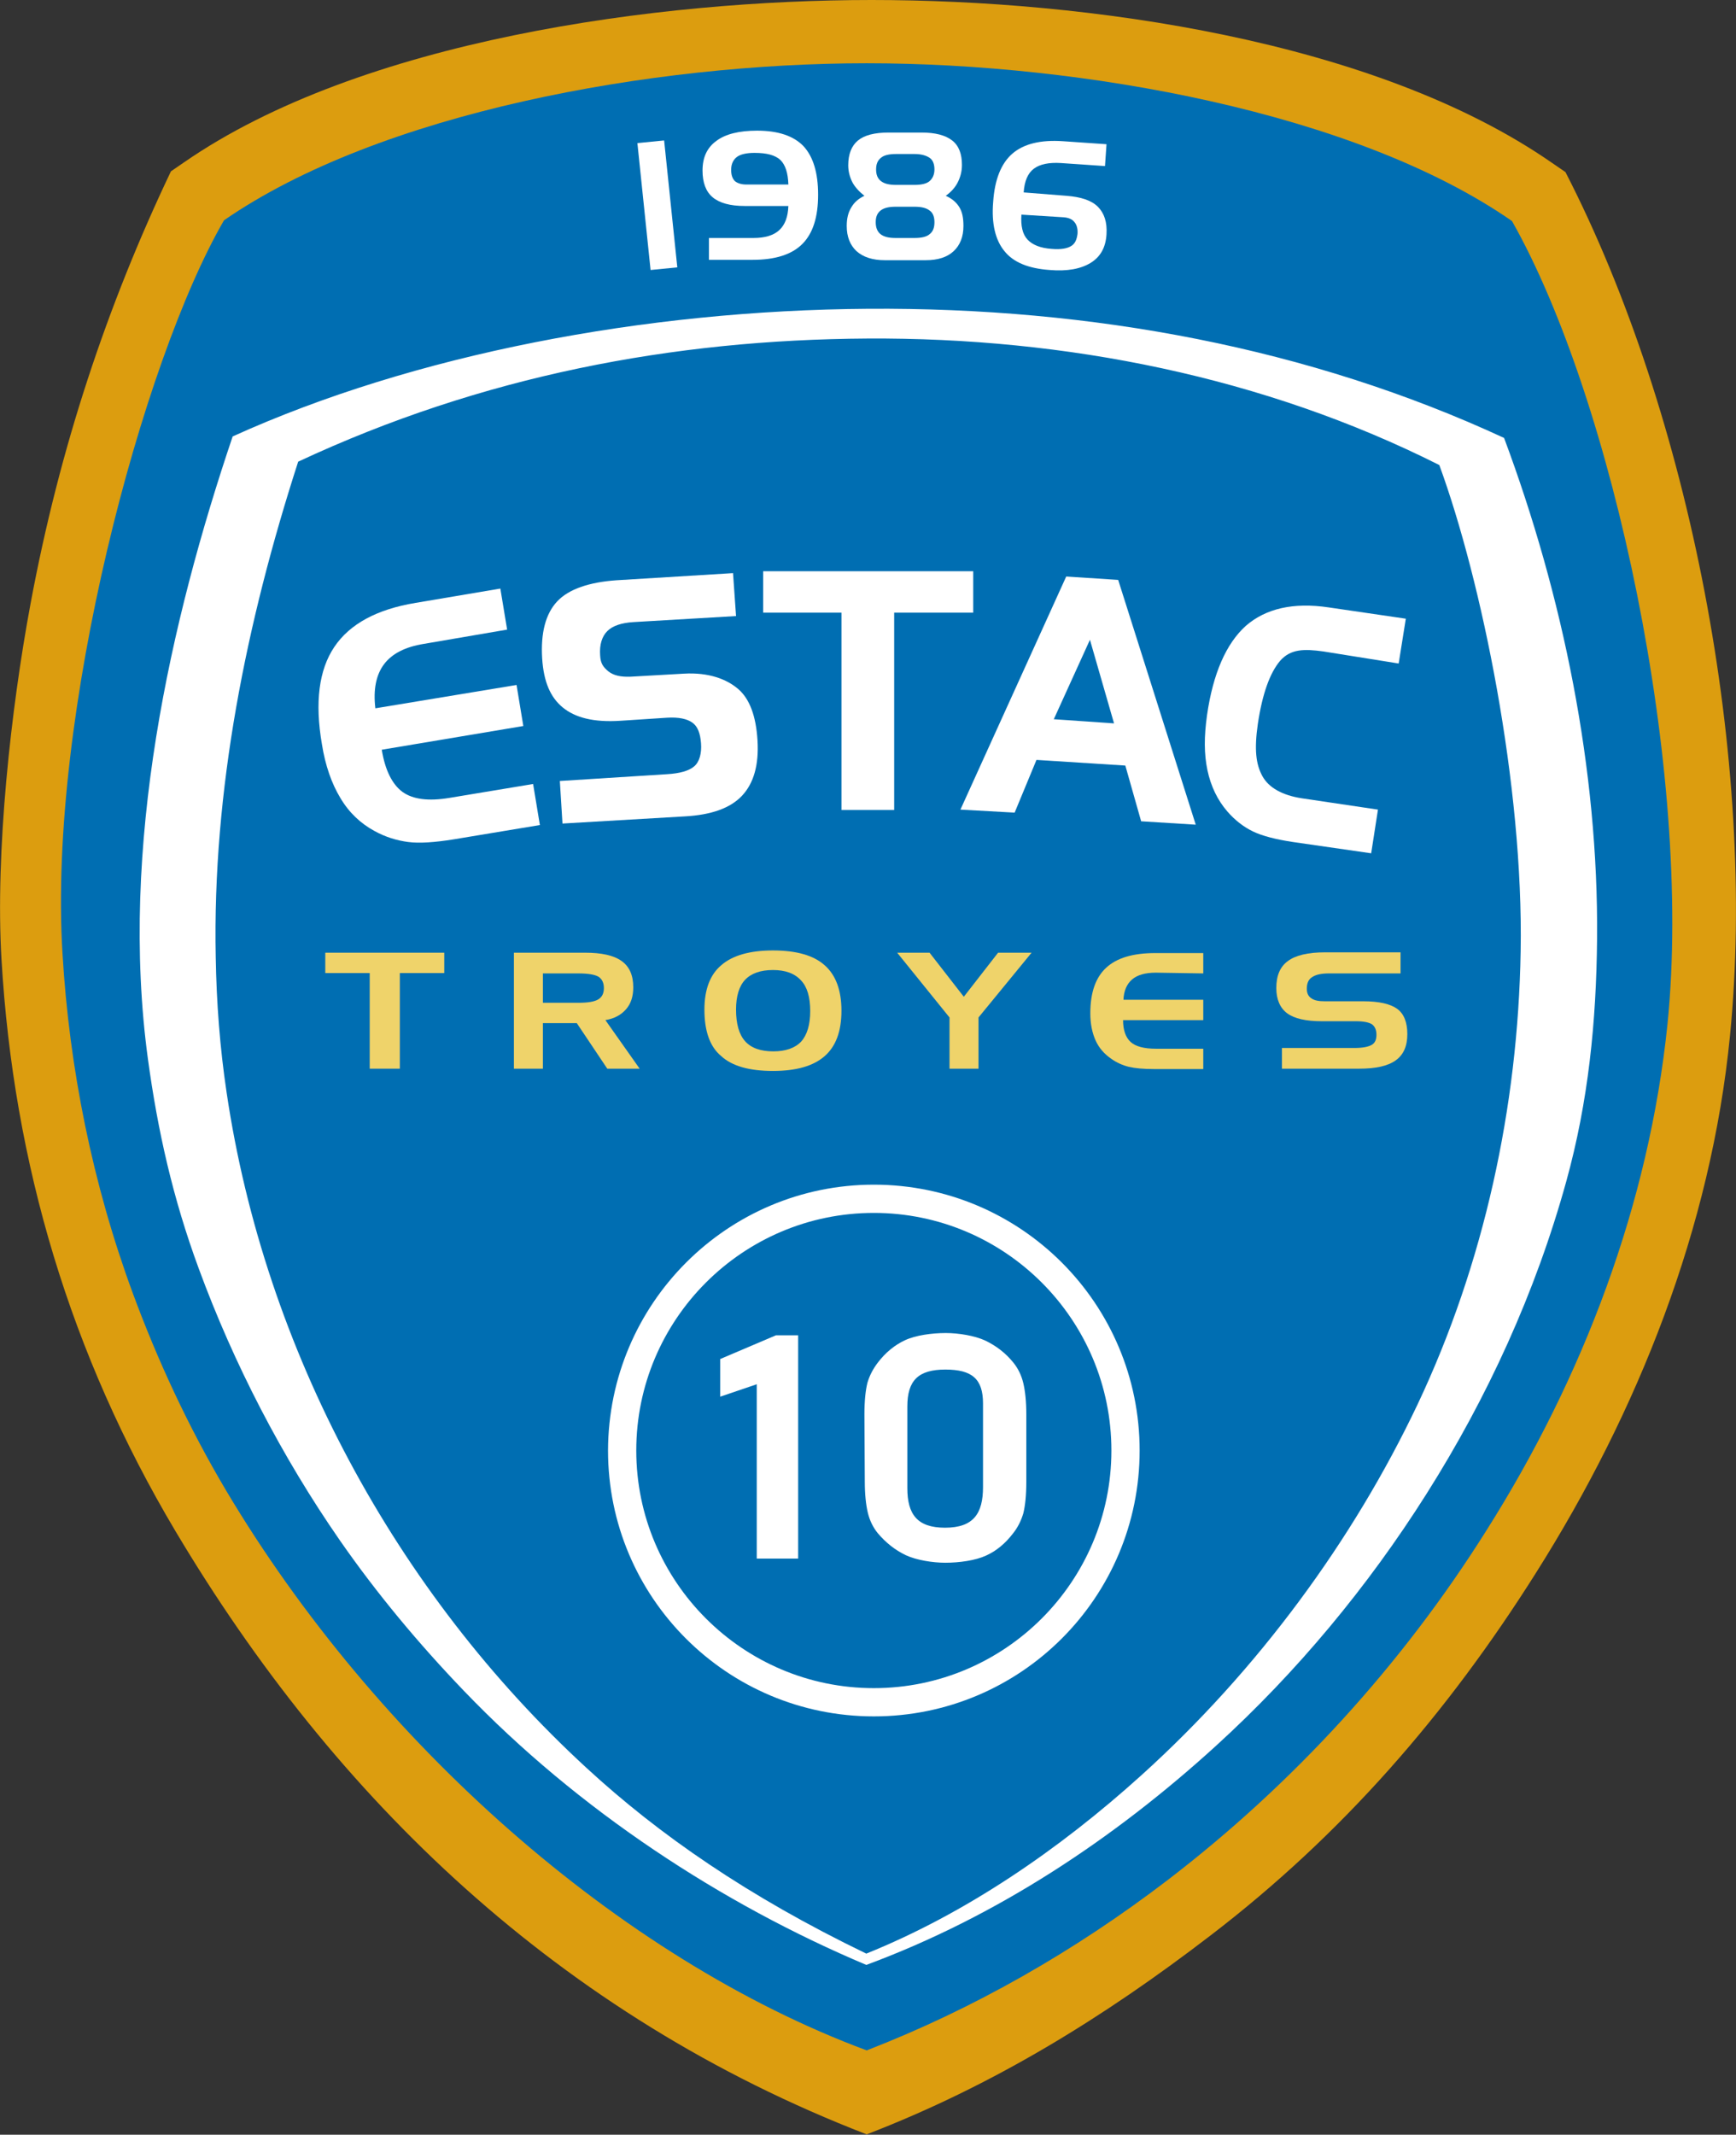 <?xml version="1.0" encoding="utf-8"?>
<!-- Generator: Adobe Illustrator 26.0.2, SVG Export Plug-In . SVG Version: 6.00 Build 0)  -->
<svg version="1.1" id="Ebene_1" xmlns="http://www.w3.org/2000/svg" xmlns:xlink="http://www.w3.org/1999/xlink" x="0px" y="0px"
	 width="461.1px" height="566.9px" viewBox="0 0 461.1 566.9" style="enable-background:new 0 0 461.1 566.9;" xml:space="preserve"
	>
<rect x="0" y="0" width="461.1" height="566.9" fill="#333333" stroke="none"/>
<style type="text/css">
	.st0{fill-rule:evenodd;clip-rule:evenodd;fill:#DC9D0F;}
	.st1{fill-rule:evenodd;clip-rule:evenodd;fill:#006EB2;}
	.st2{fill-rule:evenodd;clip-rule:evenodd;fill:#FFFFFF;}
	.st3{fill:#FFFFFF;}
	.st4{fill:#EFD36A;}
</style>
<path class="st0" d="M459.5,275.1c-5,50.8-24.4,99.7-51.6,142.7c-23.6,37.4-51.4,69.4-86.4,96.2c-28.4,21.8-57.8,39.9-91.3,52.8
	C148.5,535.2,89,477.8,46.6,406.6c-27.9-46.9-43-97.5-46.2-151.8c-1.7-28.4,2.5-66.5,7.7-94.4C15.8,118.9,28.5,81,45.4,45.5l3.5-2.4
	C95.9,10.6,174.8,0,231.5,0c56.9,0,133.6,10.5,180.8,43.3l3.5,2.4C448.9,110,466.7,202.3,459.5,275.1L459.5,275.1z"/>
<path class="st1" d="M59.5,58.5c41.4-28.6,113.6-41.7,170.7-41.7s129.8,13,171.4,41.9c26.8,47.3,48.1,146.3,41.3,213.3
	c-4.9,47.6-22.3,93.7-48.2,134.6c-22.4,35.6-51.3,67.2-84.6,92.7c-24.6,18.8-51.5,34.2-79.9,45.2c-65.9-24.5-130.5-82.1-170.1-148.6
	c-10.1-17-18.3-34.8-24.8-52.4c-10.7-29-16.9-59.8-18.7-90.3C12.7,189.9,37.8,95.9,59.5,58.5L59.5,58.5z"/>
<path class="st2" d="M61.8,115.9c-16.5,48.8-30.2,109-22.5,165.4c2.6,19,6.6,36.9,13.5,55.6c9.3,25.3,22.1,50,37.5,72.2
	c9.8,14.1,20.9,27.4,32.9,39.9c30.4,31.7,68.5,56.6,106.9,72.8c34.6-12.8,65.8-33.5,92.9-58.2c21.4-19.5,40.3-42.2,55.9-66.9
	c16.2-25.6,29-53.6,37.1-82.9c5.9-21.3,8-42.5,8.2-64.5c0.4-45-9.1-91.2-24.7-133C347.9,92.4,290.1,81.6,230.6,82
	C171.2,82.4,109.9,94.1,61.8,115.9L61.8,115.9z M79.2,122.6c-13.8,42.7-22.8,87.3-21.9,131.6c0.2,12,1.1,24,2.9,36
	c10.1,68.1,44.8,132.6,95.6,179.3c19.1,17.6,42.8,34.1,74.3,49.3c26.3-10.6,51.2-27.6,73.1-47.4c31-28,56.2-62.4,73.3-98.4
	c17.7-37.4,26.7-79.1,27.4-120.3c0.8-44.2-10.4-98.6-21.6-129.2c-46.5-23.4-99.2-33.9-151.9-33.6C178.8,90.2,128,99.8,79.2,122.6
	L79.2,122.6z"/>
<path class="st2" d="M232.1,314.6c39,0,70.6,31.6,70.6,70.6c0,39-31.6,70.6-70.6,70.6c-39,0-70.6-31.6-70.6-70.6
	C161.6,346.2,193.2,314.6,232.1,314.6L232.1,314.6z M232.1,322.1c34.8,0,63.1,28.3,63.1,63.1s-28.3,63.1-63.1,63.1
	c-34.8,0-63.1-28.3-63.1-63.1S197.3,322.1,232.1,322.1L232.1,322.1z"/>
<path class="st3" d="M112.5,171c-4.9,0.8-8.4,2.6-10.5,5.4c-2.1,2.8-2.9,6.7-2.3,11.7l37.5-6.2l1.8,10.9l-37.6,6.3
	c0.9,5.5,2.8,9.2,5.5,11.2c2.8,2,6.9,2.5,12.4,1.6l22.3-3.7l1.8,10.9l-22.9,3.8c-5,0.8-9.1,1.1-12.1,0.7c-3-0.4-6-1.3-8.9-2.9
	c-3.7-2-6.8-4.9-9.1-8.8c-2.3-3.8-4-8.6-4.9-14.3c-1.9-11.1-0.8-19.7,3.3-25.8c4.1-6.1,11.3-10,21.6-11.7l22.5-3.8l1.8,10.9
	L112.5,171L112.5,171z"/>
<path class="st3" d="M195.5,163.6l-27.2,1.6c-3.3,0.2-5.6,1-7,2.4c-1.4,1.4-2.1,3.6-1.9,6.4c0.1,2.3,0.9,3.2,2.2,4.3
	c1.4,1.1,3.3,1.5,5.9,1.4l14.1-0.8c6.7-0.4,11.5,1.5,14.5,4.1c3,2.6,4.7,7.1,5.1,13.6c0.4,6.5-1,11.4-4.1,14.7
	c-3.1,3.3-8.1,5.1-15.2,5.5l-32.5,1.9l-0.7-11.3l28.4-1.8c3.5-0.2,5.9-0.9,7.3-2.1c1.4-1.2,2-3.5,1.8-6.1c-0.2-2.7-0.9-4.5-2.3-5.5
	s-3.6-1.5-6.8-1.3l-12.2,0.8c-7.4,0.5-12.2-0.9-15.4-3.5c-3.3-2.7-5.1-6.8-5.5-13.1c-0.4-6.7,0.9-11.8,4-15.1
	c3.1-3.3,8.6-5.1,15.7-5.6l31-1.9L195.5,163.6L195.5,163.6z"/>
<polygon class="st3" points="223.5,162.7 202.7,162.7 202.7,151.7 258.5,151.7 258.5,162.7 237.5,162.7 237.5,215.1 223.5,215.1 "/>
<path class="st3" d="M279.9,191l16,1.1l-6.4-22.2L279.9,191L279.9,191z M283.2,153.1L297,154l20.6,65l-14.5-0.9l-4.2-14.8l-23.6-1.5
	l-5.8,14l-14.4-0.8L283.2,153.1L283.2,153.1z"/>
<path class="st3" d="M351.5,173c-5.1-0.7-8.7-0.7-11.5,2.5c-2.7,3.2-4.7,8.7-5.9,16.7c-1,6.9-0.5,10.8,1.2,13.9
	c1.7,3.1,5.3,5.1,10.5,5.9l20.2,3l-1.8,11.6l-20.8-3c-4.6-0.7-8.1-1.6-10.6-2.8c-2.5-1.2-4.8-3-6.8-5.3c-2.6-3-4.4-6.7-5.3-11
	c-0.9-4.3-0.9-8.9-0.1-14.6c1.6-11.1,5.1-19,10.3-23.7c5.3-4.6,12.6-6.3,22-4.9l20.5,3l-1.9,11.9L351.5,173L351.5,173z"/>
<polygon class="st4" points="98.2,258.4 86.4,258.4 86.4,253 118,253 118,258.4 106.2,258.4 106.2,283.8 98.2,283.8 "/>
<path class="st4" d="M153.6,258.5h-9.4v7.8h9.4c2.6,0,4.3-0.3,5.3-0.9s1.5-1.6,1.5-3c0-1.4-0.5-2.4-1.4-3
	C158,258.8,156.2,258.5,153.6,258.5L153.6,258.5z M136.5,253h18.9c4.4,0,7.6,0.7,9.7,2.2c2.1,1.5,3.1,3.8,3.1,7
	c0,2.4-0.6,4.3-1.9,5.8c-1.3,1.5-3.1,2.5-5.5,2.9l9.1,12.9h-8.6l-8.1-12.1h-9v12.1h-7.7V253L136.5,253z"/>
<path class="st4" d="M187.1,268.1c0-5.3,1.5-9.3,4.5-11.8c3-2.6,7.6-3.9,13.7-3.9c6.2,0,10.8,1.3,13.7,3.9c3,2.6,4.5,6.7,4.5,12.1
	c0,5.5-1.5,9.5-4.5,12.1c-3,2.6-7.5,3.9-13.7,3.9c-6.3,0-10.9-1.3-13.8-4C188.5,277.9,187.1,273.7,187.1,268.1L187.1,268.1z
	 M205.3,257.6c-3.3,0-5.8,0.9-7.4,2.6c-1.6,1.7-2.4,4.4-2.4,7.9c0,3.8,0.8,6.6,2.4,8.4c1.6,1.8,4.1,2.7,7.5,2.7
	c3.3,0,5.8-0.9,7.4-2.6c1.6-1.8,2.4-4.5,2.4-8.1c0-3.7-0.8-6.4-2.4-8.1C211.1,258.5,208.6,257.6,205.3,257.6L205.3,257.6z"/>
<polygon class="st4" points="238.3,253 246.9,253 256,264.7 265.1,253 274,253 259.9,270.2 259.9,283.8 252.2,283.8 252.2,270.2 "/>
<path class="st4" d="M307,258.3c-2.8,0-4.9,0.6-6.3,1.8c-1.4,1.2-2.2,3-2.3,5.4l21.2,0v5.4h-21.3c0,2.7,0.7,4.6,2,5.8
	c1.3,1.2,3.6,1.8,6.7,1.8h12.6v5.4h-13c-2.9,0-5.1-0.2-6.8-0.6c-1.6-0.4-3.2-1.1-4.6-2.1c-1.9-1.3-3.3-2.9-4.2-4.9
	c-0.9-2-1.4-4.4-1.4-7.2c0-5.5,1.4-9.5,4.2-12.1c2.8-2.6,7.1-3.9,13-3.9h12.8v5.4L307,258.3L307,258.3z"/>
<path class="st4" d="M372,258.5h-19c-2,0-3.5,0.3-4.5,1c-1,0.6-1.4,1.7-1.4,3.1c0,1.1,0.4,2,1.2,2.5c0.8,0.6,2,0.8,3.6,0.8h10.2
	c4.2,0,7.2,0.7,9,2c1.8,1.3,2.7,3.6,2.7,6.7c0,3.2-1,5.5-3.1,7s-5.3,2.2-9.7,2.2h-20.5v-5.5h19.2c2.2,0,3.7-0.3,4.6-0.8
	c0.9-0.5,1.3-1.4,1.3-2.7c0-1.3-0.4-2.2-1.2-2.8c-0.8-0.5-2.2-0.8-4.2-0.8h-9.1c-4.2,0-7.3-0.7-9.2-2.1c-1.9-1.4-2.9-3.7-2.9-6.7
	c0-3.3,1-5.7,3.1-7.2c2-1.5,5.3-2.3,9.8-2.3H372L372,258.5L372,258.5z"/>
<polygon class="st3" points="169.3,38 176.4,37.3 179.9,71 172.8,71.7 "/>
<path class="st3" d="M198.2,49l11.2,0c-0.1-3.1-0.8-5.2-2.1-6.5c-1.4-1.3-3.6-1.9-6.9-1.9c-2.2,0-3.8,0.4-4.7,1.1s-1.5,1.8-1.5,3.4
	c0,1.3,0.3,2.3,1,3C195.8,48.6,196.8,49,198.2,49L198.2,49z M197.8,54.7c-3.9,0-6.7-0.8-8.5-2.3c-1.8-1.5-2.7-3.9-2.7-7.1
	c0-3.5,1.2-6.1,3.7-7.9c2.4-1.8,6-2.7,10.8-2.7c5.6,0,9.7,1.4,12.3,4.1c2.6,2.8,3.9,7.1,3.9,12.9c0,6-1.4,10.3-4.2,13.1
	c-2.8,2.8-7.2,4.2-13.2,4.2h-11.6v-5.8h11.8c3.1,0,5.4-0.7,6.9-2.1c1.5-1.4,2.3-3.5,2.4-6.4L197.8,54.7L197.8,54.7z"/>
<path class="st3" d="M229.6,52c-1.4-1.1-2.5-2.3-3.2-3.6c-0.7-1.4-1.1-2.9-1.1-4.5c0-3,0.9-5.2,2.6-6.6c1.7-1.4,4.4-2.1,8.1-2.1h8.8
	c3.6,0,6.3,0.7,8.1,2.1c1.8,1.4,2.6,3.6,2.6,6.5c0,1.7-0.4,3.2-1.1,4.6c-0.7,1.4-1.8,2.6-3.2,3.6c1.6,0.7,2.8,1.7,3.6,3
	c0.8,1.3,1.1,2.9,1.1,5c0,2.9-0.9,5.1-2.6,6.7c-1.7,1.6-4.2,2.4-7.4,2.4H235c-3.2,0-5.7-0.8-7.5-2.4c-1.7-1.6-2.6-3.8-2.6-6.7
	c0-2,0.4-3.6,1.2-4.9C226.9,53.7,228.1,52.7,229.6,52L229.6,52z M237.9,54.9c-1.8,0-3.1,0.3-4,1c-0.9,0.7-1.3,1.7-1.3,3.1
	c0,1.4,0.4,2.5,1.3,3.2s2.2,1,4,1h5c1.8,0,3.2-0.3,4-1c0.9-0.7,1.3-1.7,1.3-3.2c0-1.4-0.4-2.5-1.3-3.1c-0.9-0.7-2.2-1-4-1
	L237.9,54.9L237.9,54.9z M238,40.9c-1.8,0-3.2,0.3-4,1c-0.9,0.7-1.3,1.7-1.3,3.1c0,1.4,0.4,2.4,1.3,3.1c0.9,0.7,2.2,1,4,1h4.9
	c1.8,0,3.2-0.3,4-1c0.8-0.7,1.3-1.7,1.3-3.1c0-1.4-0.4-2.5-1.3-3.1s-2.2-1-4-1L238,40.9L238,40.9z"/>
<path class="st3" d="M282.5,57.7L271.3,57c-0.2,3,0.3,5.2,1.6,6.6c1.3,1.4,3.4,2.3,6.5,2.5c2.3,0.2,4-0.1,5-0.7
	c1.1-0.6,1.6-1.7,1.8-3.3c0.1-1.3-0.2-2.4-0.8-3.1C284.8,58.2,283.8,57.8,282.5,57.7L282.5,57.7z M283.3,52c3.8,0.3,6.6,1.2,8.3,2.9
	c1.7,1.7,2.5,4.1,2.3,7.3c-0.2,3.5-1.6,6-4.2,7.6c-2.6,1.6-6.2,2.3-10.9,1.9c-5.6-0.4-9.6-2-12-5c-2.4-2.9-3.5-7.3-3-13.1
	c0.4-5.9,2.1-10.2,5.1-12.8c3-2.6,7.5-3.7,13.4-3.3l11.6,0.8l-0.4,5.8l-11.7-0.8c-3.2-0.2-5.6,0.3-7.2,1.5c-1.6,1.2-2.5,3.3-2.7,6.3
	L283.3,52L283.3,52z"/>
<polygon class="st3" points="212,413.9 201,413.9 201,367.6 191.3,370.9 191.3,360.9 206.1,354.6 212,354.6 "/>
<path class="st3" d="M241,373.5v21.7c0,6.9,2.6,10.5,10,10.5c7.6,0,10.1-3.8,10.1-10.8v-22.2c0-6.5-2.9-9-10-9
	C243.9,363.7,241,366.6,241,373.5L241,373.5z M229.6,375.6c0-3.6,0.3-6.4,0.8-8.4c0.6-2,1.5-3.7,2.8-5.4c2-2.6,4.4-4.6,7.2-5.9
	c2.8-1.3,7.1-1.9,10.8-1.9c3.4,0,7.7,0.7,10.5,2c2.9,1.4,5.4,3.3,7.5,5.9c1.2,1.5,2.1,3.3,2.6,5.4c0.5,2.1,0.8,4.9,0.8,8.3v17.9
	c0,3.6-0.3,6.4-0.8,8.4c-0.6,2-1.5,3.8-2.8,5.4c-2,2.6-4.4,4.6-7.1,5.8c-2.8,1.3-7.1,1.9-10.8,1.9c-3.4,0-7.7-0.7-10.5-2
	c-2.9-1.4-5.3-3.3-7.5-5.9c-1.2-1.5-2.1-3.3-2.6-5.4c-0.5-2.1-0.8-4.9-0.8-8.3L229.6,375.6L229.6,375.6z"/>
</svg>
